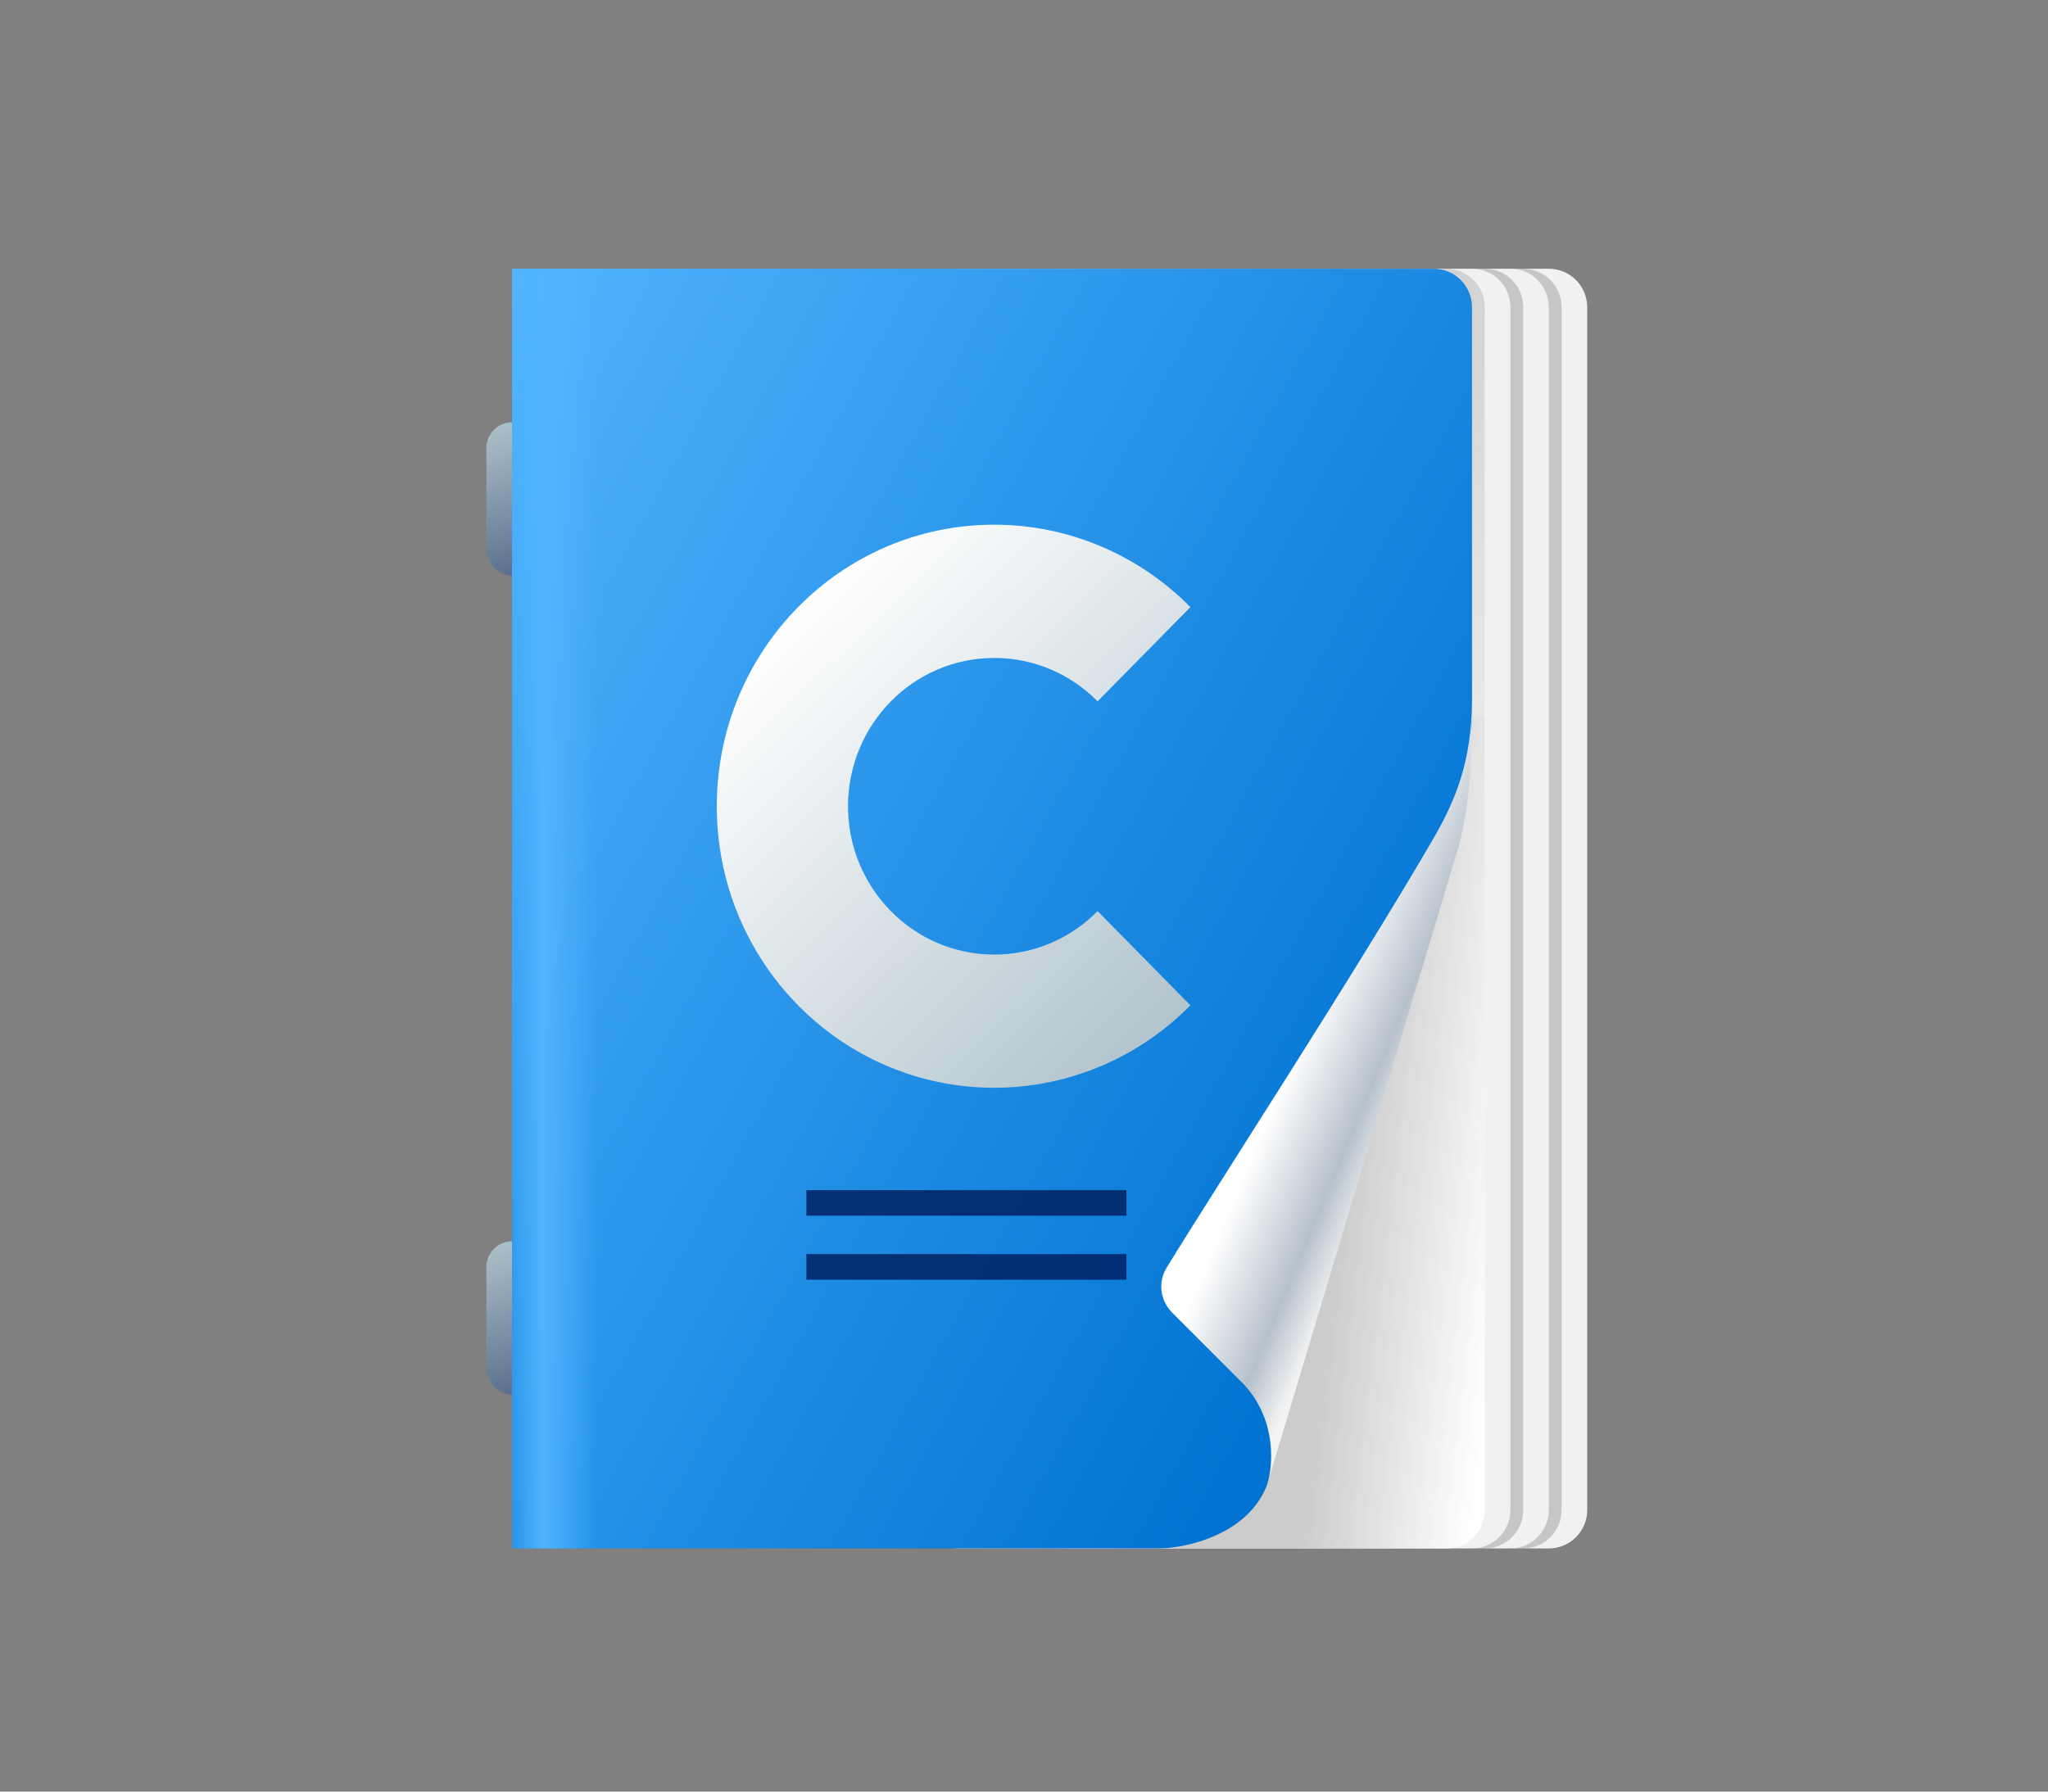 <svg width="160" height="140" viewBox="0 0 160 140" fill="none" xmlns="http://www.w3.org/2000/svg">
<rect x="0" y="0" width="160" height="140" fill="#808080" stroke="none"/>
<path fill-rule="evenodd" clip-rule="evenodd" d="M97.1 111V111.3H97V111.4H97.1V111.3H97.2V111.5H97V111.6H97.1V111.9H97V112H97.4V111.9H97.5V112H97.7V111.9H97.8V112H98V111.5H97.9V111.4H98V111.1H97.8V111H97.7V111.1H97.5V111H97.4V111.1H97.2V111H97.1ZM97.9 111.9H97.8V111.7H97.9V111.9ZM97.7 111.9H97.6V111.8H97.7V111.9ZM97.9 111.3V111.2H97.8V111.3H97.9ZM97.6 111.4V111.5H97.5V111.6H97.4V111.4H97.6Z" fill="#1E1E1E"/>
<rect x="38" y="33" width="5" height="12" rx="2" fill="url(#paint0_linear_5000_13479)"/>
<rect x="38" y="97" width="5" height="12" rx="2" fill="url(#paint1_linear_5000_13479)"/>
<path d="M121 21H83C81.343 21 80 22.343 80 24V118C80 119.657 81.343 121 83 121H121C122.657 121 124 119.657 124 118V24C124 22.343 122.657 21 121 21Z" fill="#F1F2F0"/>
<path d="M113 21H75C73.343 21 72 22.343 72 24V118C72 119.657 73.343 121 75 121H113C114.657 121 116 119.657 116 118V24C116 22.343 114.657 21 113 21Z" fill="white"/>
<path d="M69 21H113C114.657 21 116 22.343 116 24V56H69V21Z" fill="url(#paint2_linear_5000_13479)"/>
<path opacity="0.2" d="M118 121H119C120.657 121 122 119.657 122 118V24C122 22.343 120.657 21 119 21H118C119.657 21 121 22.343 121 24V118C121 119.657 119.657 121 118 121Z" fill="#191919"/>
<path opacity="0.2" d="M115 121H116C117.657 121 119 119.657 119 118V24C119 22.343 117.657 21 116 21H115C116.657 21 118 22.343 118 24V118C118 119.657 116.657 121 115 121Z" fill="#191919"/>
<path d="M91 56H116V118C116 119.657 114.657 121 113 121H91V56Z" fill="url(#paint3_linear_5000_13479)"/>
<path d="M40 21V121L90.5 121C92.5 121 97.5 120 99 116L114.5 61C114.761 59.324 114.871 58.207 114.932 57H115V24C115 22.343 113.657 21 112 21H40Z" fill="url(#paint4_linear_5000_13479)"/>
<path fill-rule="evenodd" clip-rule="evenodd" d="M91.135 99.076C90.442 100.21 90.645 101.645 91.586 102.586L97 108C99.5 110.5 99.613 114 99 116L114 66C115 62 115.003 57.91 115 55C114.92 59.353 113.854 62.304 112 65.5C105.901 76.011 94.98 92.78 91.135 99.076Z" fill="url(#paint5_linear_5000_13479)"/>
<path fill-rule="evenodd" clip-rule="evenodd" d="M85.747 71.195L93 78.557C88.939 82.687 83.423 85 77.677 85C65.703 85 56 75.151 56 63.004C56 50.849 65.703 41 77.677 41C83.423 41 88.939 43.321 93 47.443L85.747 54.805C83.683 52.71 80.825 51.414 77.677 51.414C71.367 51.414 66.252 56.599 66.252 63.004C66.252 69.401 71.367 74.593 77.677 74.593C80.825 74.593 83.683 73.297 85.747 71.195Z" fill="url(#paint6_linear_5000_13479)"/>
<rect opacity="0.8" x="63" y="93" width="25" height="2" fill="#00195A"/>
<rect opacity="0.8" x="63" y="98" width="25" height="2" fill="#00195A"/>
<path d="M40 21H53V121H40V21Z" fill="url(#paint7_linear_5000_13479)"/>
<defs>
<linearGradient id="paint0_linear_5000_13479" x1="40.5" y1="45" x2="37.084" y2="34.111" gradientUnits="userSpaceOnUse">
<stop stop-color="#5A6E8C"/>
<stop offset="1" stop-color="#AABEC8"/>
</linearGradient>
<linearGradient id="paint1_linear_5000_13479" x1="40.5" y1="109" x2="37.084" y2="98.111" gradientUnits="userSpaceOnUse">
<stop stop-color="#5A6E8C"/>
<stop offset="1" stop-color="#AABEC8"/>
</linearGradient>
<linearGradient id="paint2_linear_5000_13479" x1="92.5" y1="21" x2="92.5" y2="56" gradientUnits="userSpaceOnUse">
<stop stop-color="#1E1E1E" stop-opacity="0.2"/>
<stop offset="1" stop-color="#191919" stop-opacity="0.1"/>
</linearGradient>
<linearGradient id="paint3_linear_5000_13479" x1="117" y1="104" x2="103.087" y2="102.291" gradientUnits="userSpaceOnUse">
<stop offset="0.01" stop-color="#333333" stop-opacity="0"/>
<stop offset="0.948" stop-color="#333333" stop-opacity="0.25"/>
</linearGradient>
<linearGradient id="paint4_linear_5000_13479" x1="112.893" y1="87" x2="30.007" y2="41.241" gradientUnits="userSpaceOnUse">
<stop stop-color="#0073D2"/>
<stop offset="1" stop-color="#50B4FF"/>
</linearGradient>
<linearGradient id="paint5_linear_5000_13479" x1="93" y1="94" x2="105" y2="99" gradientUnits="userSpaceOnUse">
<stop offset="0.234" stop-color="white"/>
<stop offset="0.734" stop-color="#B6C1CC"/>
<stop offset="1" stop-color="#F3F3F3"/>
</linearGradient>
<linearGradient id="paint6_linear_5000_13479" x1="59.524" y1="49.98" x2="93.567" y2="84.44" gradientUnits="userSpaceOnUse">
<stop stop-color="white"/>
<stop offset="1" stop-color="#AABEC8"/>
</linearGradient>
<linearGradient id="paint7_linear_5000_13479" x1="40" y1="67.25" x2="47" y2="67.25" gradientUnits="userSpaceOnUse">
<stop stop-color="#50B4FF" stop-opacity="0"/>
<stop offset="0.34" stop-color="#50B4FF"/>
<stop offset="0.962" stop-color="#50B4FF" stop-opacity="0"/>
</linearGradient>
</defs>
</svg>
